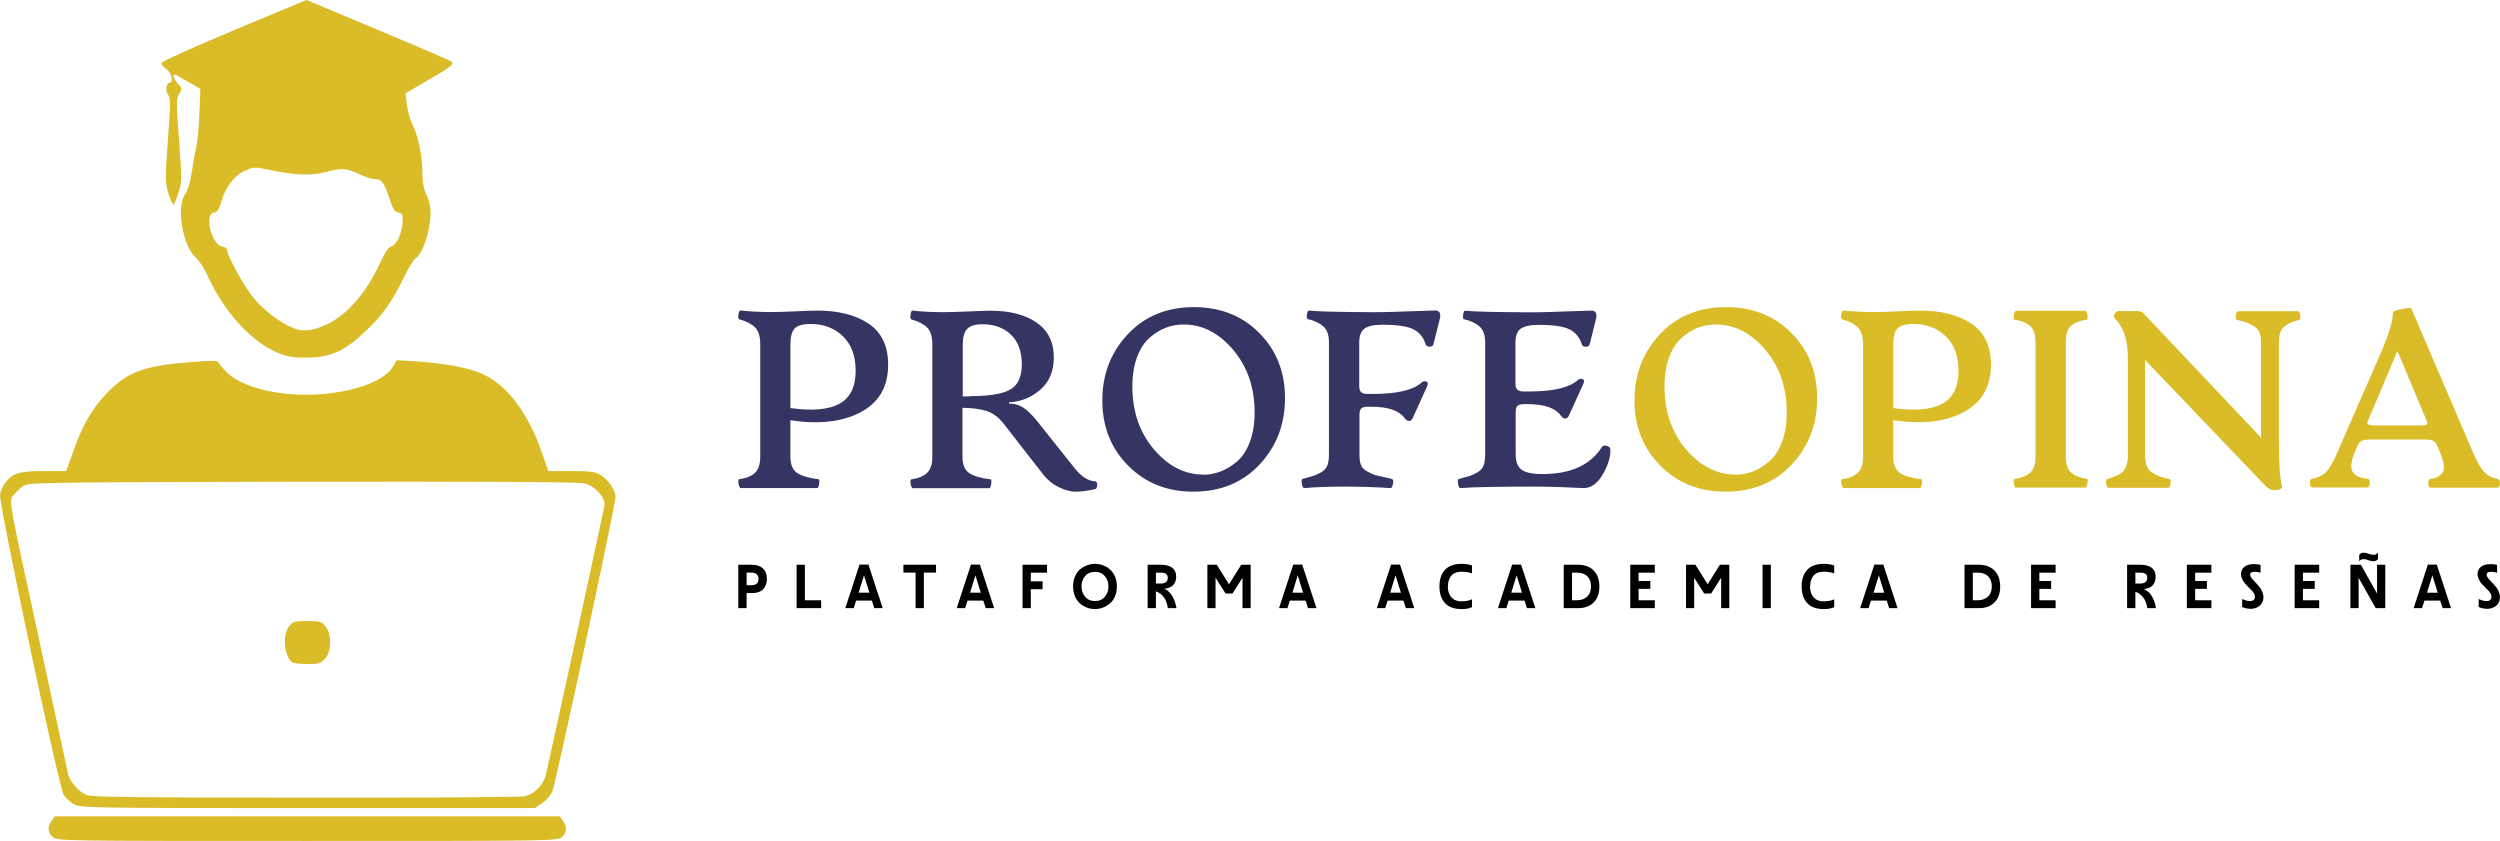 <?xml version="1.0" encoding="UTF-8" standalone="no"?>
<svg
   version="1.0"
   width="1216.455"
   height="409.2"
   viewBox="0 0 1216.455 409.2"
   preserveAspectRatio="xMidYMid"
   id="svg48"
   sodipodi:docname="Logo.svg"
   inkscape:version="1.3 (0e150ed6c4, 2023-07-21)"
   xmlns:inkscape="http://www.inkscape.org/namespaces/inkscape"
   xmlns:sodipodi="http://sodipodi.sourceforge.net/DTD/sodipodi-0.dtd"
   xmlns="http://www.w3.org/2000/svg"
   xmlns:svg="http://www.w3.org/2000/svg">
  <defs
     id="defs48" />
  <sodipodi:namedview
     id="namedview48"
     pagecolor="#ffffff"
     bordercolor="#999999"
     borderopacity="1"
     inkscape:showpageshadow="2"
     inkscape:pageopacity="0"
     inkscape:pagecheckerboard="0"
     inkscape:deskcolor="#d1d1d1"
     inkscape:zoom="0.5"
     inkscape:cx="693"
     inkscape:cy="177"
     inkscape:window-width="1366"
     inkscape:window-height="705"
     inkscape:window-x="-8"
     inkscape:window-y="-8"
     inkscape:window-maximized="1"
     inkscape:current-layer="svg48" />
  <g
     id="g1"
     style="fill:#d9bc27;fill-opacity:1">
    <path
       d="m 25.512,407.2 c -2.4,-2.4 -2.5,-4.8 -0.4,-7.8 l 1.5,-2.2 h 122.9 122.9 l 1.5,2.2 c 2.1,3 2,5.4 -0.4,7.8 -2,2 -3.3,2 -124,2 -120.7,0 -122,0 -124,-2 z"
       id="path33"
       style="fill:#d9bc27;fill-opacity:1" />
    <path
       d="m 35.812,391.2 c -1.8,-1 -3.9,-3 -4.8,-4.4 -2.4,-3.6 -31.7,-142.2 -31,-146.2 0.3,-1.8 1.5,-4.4 2.6,-5.8 3.7,-4.6 6.9,-5.6 18.7,-5.6 h 10.9 l 3.3,-9.2 c 4.3,-12.5 9.2,-21.1 16.2,-28.4 10.1,-10.6 18.1,-13.6 40.8,-15.4 10.9,-0.9 13.5,-0.8 13.9,0.2 0.2,0.7 2.1,2.9 4.2,5 7.4,7.1 24.5,11.3 42.4,10.6 18.6,-0.9 34.1,-6.4 38.3,-13.8 l 1.7,-2.9 9,0.5 c 14.2,0.9 26.4,3.2 33.1,6.3 11.8,5.5 21.9,19 28.5,37.9 l 3.2,9.2 h 11.1 c 9.3,0 11.6,0.3 14.4,2 3.6,2.2 7.2,7.4 7.2,10.4 0,4.2 -29.2,140.3 -30.8,143.6 -0.9,1.9 -3.2,4.5 -5.1,5.7 l -3.4,2.3 h -110.6 c -107.9,0 -110.7,-0.1 -113.8,-2 z m 219,-3.7 c 4.7,-0.7 9.3,-5.1 10.7,-10.1 0.8,-3 26.8,-122.2 28.6,-131.3 0.7,-3.7 -4.4,-9.5 -9.6,-10.9 -2.5,-0.7 -48.5,-0.9 -137.3,-0.8 -133.1,0.3 -133.6,0.3 -136.3,2.4 -1.5,1.1 -3.6,3.2 -4.7,4.5 -1.8,2.6 -1.8,2.8 12.3,67.5 7.7,35.7 14.3,66.1 14.6,67.7 0.7,3.6 5,8.6 8.9,10.3 2.4,1.1 22.6,1.3 106,1.3 56.7,0.1 104.7,-0.2 106.8,-0.6 z"
       id="path34"
       style="fill:#d9bc27;fill-opacity:1" />
    <path
       d="m 142.712,322.5 c -4.2,-1.7 -5.6,-13.2 -2.1,-17.7 1.9,-2.4 2.7,-2.6 8.9,-2.6 6.2,0 7,0.2 8.9,2.6 3.2,4 2.9,12.6 -0.4,15.9 -2,2.1 -3.3,2.5 -8.2,2.4 -3.2,0 -6.4,-0.3 -7.1,-0.6 z"
       id="path35"
       style="fill:#d9bc27;fill-opacity:1" />
    <path
       d="m 137.012,172.4 c -13.5,-4.8 -27.3,-19.4 -36,-38.2 -1.6,-3.6 -4.2,-7.5 -5.7,-8.8 -6.4,-5.5 -9.7,-24.8 -5.2,-30.9 1.3,-1.8 2.5,-5.9 3.3,-11.3 0.7,-4.7 1.7,-10.2 2.2,-12.2 0.5,-2 1.2,-9.1 1.4,-15.7 l 0.5,-12 -6.1,-3.6 c -3.3,-1.9 -6.2,-3.5 -6.5,-3.5 -1.1,0 -0.2,2.6 1.7,4.6 2.1,2.2 2.1,2.5 0.6,4.8 -1.5,2.2 -1.5,4.2 -0.1,22.6 1.4,18.7 1.4,20.6 -0.2,25.4 -0.9,2.8 -2,5.5 -2.4,5.9 -0.3,0.4 -1.5,-1.9 -2.5,-5.2 -1.7,-5.6 -1.7,-7.1 -0.3,-26.3 1.3,-17.5 1.3,-20.5 0,-22 -1.4,-1.7 -0.8,-5.8 0.9,-5.8 2,0 0.8,-5 -1.6,-6.6 -1.4,-0.9 -2.5,-2.2 -2.5,-2.9 0,-0.7 15.3,-7.6 35.3,-16 l 35.3,-14.7 34.9,14.6 c 19.1,8 35.2,14.9 35.7,15.4 1.3,1.3 0,2.4 -12.1,9.4 l -10.3,6 0.7,5.7 c 0.4,3 1.6,7.3 2.6,9.3 2.8,5.5 4.9,15.3 4.9,23.3 0,5.1 0.6,8.2 2,11 1.2,2.4 2,5.9 2,9 0,8.5 -4,20.3 -7.5,22.2 -0.8,0.5 -3.3,4.6 -5.5,9.1 -5.5,11.5 -10.6,18.7 -18.8,26.3 -9.7,9.3 -16.3,12.3 -27.2,12.7 -6.2,0.2 -9.9,-0.3 -13.5,-1.6 z m 21.9,-14.5 c 9.9,-4.6 19.4,-15.5 26,-29.9 2.3,-5.1 4.1,-7.7 5.5,-8.1 2.6,-0.6 5.4,-6.8 5.5,-12.2 0.1,-3.4 -0.2,-4 -2.1,-4.3 -1.6,-0.2 -2.6,-1.6 -3.9,-5.5 -2.9,-8.9 -4.1,-10.7 -7.3,-10.7 -1.6,0 -5.2,-1.1 -7.9,-2.5 -5.8,-2.9 -8.3,-3.1 -16.6,-0.9 -6.8,1.8 -14.6,1.5 -27.3,-1.2 -7.2,-1.5 -7.6,-1.4 -11.9,0.6 -5.2,2.5 -9.5,8.3 -11.3,15.2 -1,3.5 -1.9,4.8 -3.5,5 -4.9,0.7 -1.2,15.9 4.2,16.6 1.2,0.2 2.2,0.9 2.2,1.7 0,2.7 8.4,17.9 12.9,23.3 5.2,6.3 13.6,12.5 19.7,14.8 4.8,1.7 8.9,1.2 15.8,-1.9 z"
       id="path46"
       style="fill:#d9bc27;fill-opacity:1" />
    <path
       d="m 39.012,389.8 c -4.2,-1.8 -8.3,-6.9 -9.1,-11.4 -0.4,-2 -7,-32.9 -14.9,-68.7 C 0.012,240.6 0.112,241.5 4.712,236.4 c 5.1,-5.5 -2,-5.2 144,-5.2 88.8,0 136.6,0.4 139,1 2.1,0.6 5,2.6 6.8,4.7 3,3.4 3.2,4 2.7,9.2 -0.4,4.9 -26.1,124.5 -28.7,134.3 -1.4,5 -6,9.4 -10.7,10.1 -2.1,0.4 -51.5,0.7 -109.8,0.6 -85.9,0 -106.6,-0.2 -109,-1.3 z M 155.012,317.7 c 3.1,-3 3.2,-6.4 0.4,-9.9 -4.5,-5.7 -15.2,-1 -13.5,5.8 1.6,6.5 8.6,8.7 13.1,4.1 z"
       id="path47"
       style="fill:none;fill-opacity:1" />
    <path
       d="m 140.112,162.7 c -6.1,-2.1 -14.4,-8.4 -19.7,-14.7 -4.5,-5.4 -12.9,-20.6 -12.9,-23.3 0,-0.8 -1,-1.5 -2.2,-1.7 -3.6,-0.5 -6.8,-7.9 -6.8,-15.5 0,-5.1 0.3,-6.4 1.9,-7.2 1,-0.6 2.1,-0.8 2.3,-0.5 0.3,0.2 1.1,-1.7 1.8,-4.3 2,-7.1 6.2,-12.7 11.5,-15.3 5.1,-2.5 7.6,-2.4 24.2,0.4 8.8,1.6 9.6,1.6 17,-0.3 9,-2.2 14.2,-1.8 21.5,1.9 5.2,2.6 6.6,2.3 4.8,-0.9 -0.7,-1.4 -0.7,-2.1 0,-2.1 1.9,0 6.9,8.1 9,14.6 1.5,4.3 2.6,6.4 3.5,6 2.3,-0.8 3.5,1.7 3.4,7.4 0,7 -2.7,14.2 -5.7,15.5 -1.5,0.7 -3.8,4.1 -6.7,10 -4.8,10 -11.8,19.2 -18.2,24.1 -8.7,6.6 -20.1,9 -28.7,5.9 z"
       id="path48"
       style="fill:none;fill-opacity:1" />
  </g>
  <path
     style="font-size:32px;line-height:0;font-family:Colville;-inkscape-font-specification:Colville;letter-spacing:11.06px"
     d="m 363.274,288.584 h 2.464 c 2.592,0 4.448,-0.64 5.632,-1.92 1.184,-1.312 1.792,-2.976 1.792,-5.024 0,-4.48 -2.784,-6.848 -7.488,-6.848 h -6.432 v 21.12 h 4.032 z m 0,-9.952 h 2.048 c 2.56,0 3.744,0.928 3.744,3.072 0,2.048 -1.056,3.04 -3.584,3.04 h -2.208 z m 36.276,13.44 h -7.904 v -17.28 h -4.032 v 21.12 h 11.936 z m 23.028,-17.344 h -4.352 l -6.912,21.184 h 4.096 l 1.152,-3.68 h 7.68 l 1.184,3.68 h 4.096 z m -4.768,13.664 2.592,-8.448 2.624,8.448 z m 31.732,-9.76 h 5.92 v -3.84 h -15.872 v 3.84 h 5.92 v 17.28 h 4.032 z m 27.252,-3.904 h -4.352 l -6.912,21.184 h 4.096 l 1.152,-3.68 h 7.68 l 1.184,3.68 h 4.096 z m -4.768,13.664 2.592,-8.448 2.624,8.448 z m 29.556,-1.696 h 5.728 v -3.84 h -5.728 v -4.224 h 7.904 v -3.84 h -11.936 v 21.12 h 4.032 z m 20.564,-1.344 c 0,4.768 2.24,7.904 4.992,9.472 1.92,1.12 3.84,1.536 5.664,1.536 2.688,0 5.888,-1.088 8.16,-3.616 1.504,-1.664 2.496,-4.32 2.496,-7.392 0,-8.096 -6.24,-11.008 -10.656,-11.008 -2.336,0 -4.768,0.8 -6.976,2.464 -2.176,1.632 -3.68,4.704 -3.68,8.544 z m 10.656,7.104 c -1.984,0 -3.584,-0.672 -4.768,-2.048 -1.184,-1.376 -1.792,-3.072 -1.792,-5.056 0,-2.016 0.576,-3.68 1.76,-5.056 1.184,-1.376 2.784,-2.048 4.8,-2.048 2.016,0 3.584,0.672 4.768,2.048 1.184,1.376 1.792,3.04 1.792,5.056 0,1.984 -0.608,3.68 -1.792,5.056 -1.184,1.376 -2.752,2.048 -4.768,2.048 z m 39.668,3.456 c -0.736,-4.256 -2.592,-7.936 -5.888,-9.472 3.68,-0.256 5.728,-2.4 5.728,-5.824 0,-4 -2.88,-5.824 -7.456,-5.824 h -6.432 v 21.12 h 4.032 v -8.16 c 0.704,0.256 1.344,0.576 1.888,0.96 2.144,1.44 3.456,3.84 3.904,7.2 z m -10.016,-17.28 h 2.368 c 2.464,0 3.392,0.832 3.392,2.496 0,1.888 -1.184,2.816 -3.552,2.816 h -2.208 z m 46.1,-3.84 h -4.576 l -5.952,9.504 -5.952,-9.504 h -4.576 v 21.12 h 3.968 v -14.784 l 4.896,7.68 h 3.328 l 4.896,-7.68 v 14.784 h 3.968 z m 25.076,-0.064 h -4.352 l -6.912,21.184 h 4.096 l 1.152,-3.68 h 7.68 l 1.184,3.68 h 4.096 z m -4.768,13.664 2.592,-8.448 2.624,8.448 z m 52.36,-13.664 h -4.352 l -6.912,21.184 h 4.096 l 1.152,-3.68 h 7.68 l 1.184,3.68 h 4.096 z m -4.768,13.664 2.592,-8.448 2.624,8.448 z m 39.796,3.2 c -1.312,0.672 -3.072,0.992 -5.28,0.992 -1.728,0 -3.136,-0.48 -4.192,-1.408 -1.504,-1.376 -2.272,-3.296 -2.272,-5.76 0,-2.208 0.736,-4.608 2.24,-5.888 1.024,-0.896 2.56,-1.344 4.576,-1.344 1.76,0 3.392,0.256 4.928,0.8 v -3.84 c -1.504,-0.544 -3.2,-0.8 -5.088,-0.8 -3.2,0 -5.696,0.8 -7.488,2.368 -2.176,1.952 -3.264,4.8 -3.264,8.608 0,3.872 1.088,6.752 3.296,8.704 1.76,1.568 4.256,2.336 7.488,2.336 2.08,0 3.744,-0.32 5.056,-0.928 z m 23.892,-16.864 h -4.352 l -6.912,21.184 h 4.096 l 1.152,-3.68 h 7.68 l 1.184,3.68 h 4.096 z m -4.768,13.664 2.592,-8.448 2.624,8.448 z m 32.468,7.52 c 3.104,0 5.536,-0.832 7.36,-2.528 2.016,-1.856 3.04,-4.512 3.04,-8 0,-3.584 -1.088,-6.336 -3.232,-8.224 -1.824,-1.568 -4.192,-2.368 -7.168,-2.368 h -6.944 v 21.12 z m -2.912,-17.28 h 2.208 c 1.76,0 3.232,0.352 4.352,1.088 1.76,1.184 2.656,3.04 2.656,5.632 0,2.528 -0.864,4.352 -2.592,5.536 -1.184,0.8 -2.656,1.184 -4.416,1.184 h -2.208 z m 40.276,13.44 h -7.904 v -5.536 h 5.728 v -3.84 h -5.728 v -4.064 h 7.904 v -3.84 h -11.936 v 21.12 h 11.936 z m 36.244,-17.28 h -4.576 l -5.952,9.504 -5.952,-9.504 h -4.576 v 21.12 h 3.968 v -14.784 l 4.896,7.68 h 3.328 l 4.896,-7.68 v 14.784 h 3.968 z m 20.212,0 h -4.032 v 21.12 h 4.032 z m 30.836,16.8 c -1.312,0.672 -3.072,0.992 -5.28,0.992 -1.728,0 -3.136,-0.48 -4.192,-1.408 -1.504,-1.376 -2.272,-3.296 -2.272,-5.76 0,-2.208 0.736,-4.608 2.24,-5.888 1.024,-0.896 2.56,-1.344 4.576,-1.344 1.76,0 3.392,0.256 4.928,0.8 v -3.84 c -1.504,-0.544 -3.2,-0.8 -5.088,-0.8 -3.2,0 -5.696,0.8 -7.488,2.368 -2.176,1.952 -3.264,4.8 -3.264,8.608 0,3.872 1.088,6.752 3.296,8.704 1.76,1.568 4.256,2.336 7.488,2.336 2.08,0 3.744,-0.32 5.056,-0.928 z m 23.892,-16.864 h -4.352 l -6.912,21.184 h 4.096 l 1.152,-3.68 h 7.68 l 1.184,3.68 h 4.096 z m -4.768,13.664 2.592,-8.448 2.624,8.448 z m 51.24,7.52 c 3.104,0 5.536,-0.832 7.36,-2.528 2.016,-1.856 3.04,-4.512 3.04,-8 0,-3.584 -1.088,-6.336 -3.232,-8.224 -1.824,-1.568 -4.192,-2.368 -7.168,-2.368 h -6.944 v 21.12 z m -2.912,-17.28 h 2.208 c 1.76,0 3.232,0.352 4.352,1.088 1.76,1.184 2.656,3.04 2.656,5.632 0,2.528 -0.864,4.352 -2.592,5.536 -1.184,0.8 -2.656,1.184 -4.416,1.184 h -2.208 z m 40.276,13.44 h -7.904 v -5.536 h 5.728 v -3.84 h -5.728 v -4.064 h 7.904 v -3.84 h -11.936 v 21.12 h 11.936 z m 48.84,3.84 c -0.8,-4.832 -2.784,-7.936 -5.888,-9.312 3.68,-0.256 5.728,-2.432 5.728,-5.984 0,-4 -2.88,-5.824 -7.456,-5.824 h -6.432 v 21.12 h 4.032 v -8 c 0.704,0.256 1.344,0.576 1.888,0.96 2.144,1.472 3.456,3.808 3.904,7.04 z m -10.016,-17.28 h 2.368 c 2.464,0 3.392,0.832 3.392,2.496 0,1.888 -1.184,2.816 -3.552,2.816 h -2.208 z m 36.98,13.44 h -7.904 v -5.536 h 5.728 v -3.84 h -5.728 v -4.064 h 7.904 v -3.84 h -11.936 v 21.12 h 11.936 z m 14.964,3.232 c 0.672,0.48 2.592,0.928 4.16,0.928 1.76,0 3.232,-0.512 4.416,-1.536 1.184,-1.024 1.792,-2.4 1.792,-4.16 0,-1.792 -0.992,-3.744 -1.792,-4.768 -0.416,-0.512 -0.992,-1.184 -1.76,-2.016 -0.16,-0.192 -0.448,-0.512 -0.864,-0.928 -0.416,-0.416 -0.704,-0.736 -0.864,-0.928 l -0.576,-0.736 c -0.48,-0.64 -0.608,-1.056 -0.608,-1.568 0,-0.928 0.704,-1.376 2.144,-1.376 0.864,0 1.856,0.16 2.912,0.448 v -3.776 l -0.352,-0.096 c -0.48,-0.16 -1.664,-0.32 -2.816,-0.32 -4.256,0 -6.336,2.048 -6.336,4.864 0,0.832 0.224,1.696 0.64,2.56 0.416,0.864 0.832,1.504 1.248,1.984 0.416,0.48 1.024,1.088 1.792,1.888 l 0.832,0.832 c 0.48,0.48 0.8,0.8 0.928,0.96 l 0.608,0.8 c 0.544,0.736 0.704,1.28 0.704,2.016 0,1.376 -0.8,2.08 -2.4,2.08 -1.216,0 -2.496,-0.352 -3.808,-1.024 z m 37.492,-3.232 h -7.904 v -5.536 h 5.728 v -3.84 h -5.728 v -4.064 h 7.904 v -3.84 h -11.936 v 21.12 h 11.936 z m 32.148,-17.28 h -4 v 14.016 l -7.872,-14.016 h -5.088 v 21.12 h 4 v -14.784 l 8.32,14.784 h 4.64 z m -3.52,-5.888 c -0.576,0.704 -1.312,1.056 -2.176,1.056 -0.704,0 -1.504,-0.16 -2.368,-0.512 -0.864,-0.352 -1.664,-0.544 -2.336,-0.544 -0.928,0 -1.696,0.352 -2.272,1.056 v 3.136 c 0.576,-0.704 1.312,-1.056 2.176,-1.056 0.704,0 1.504,0.192 2.368,0.544 0.864,0.352 1.664,0.512 2.336,0.512 0.928,0 1.696,-0.352 2.272,-1.056 z m 28.596,5.824 h -4.352 l -6.912,21.184 h 4.096 l 1.152,-3.68 h 7.68 l 1.184,3.68 h 4.096 z m -4.768,13.664 2.592,-8.448 2.624,8.448 z m 25.14,6.912 c 0.672,0.48 2.592,0.928 4.16,0.928 1.76,0 3.232,-0.512 4.416,-1.536 1.184,-1.024 1.792,-2.4 1.792,-4.16 0,-1.792 -0.992,-3.744 -1.792,-4.768 -0.416,-0.512 -0.992,-1.184 -1.76,-2.016 -0.16,-0.192 -0.448,-0.512 -0.864,-0.928 -0.416,-0.416 -0.704,-0.736 -0.864,-0.928 l -0.576,-0.736 c -0.48,-0.64 -0.608,-1.056 -0.608,-1.568 0,-0.928 0.704,-1.376 2.144,-1.376 0.864,0 1.856,0.16 2.912,0.448 v -3.776 l -0.352,-0.096 c -0.48,-0.16 -1.664,-0.32 -2.816,-0.32 -4.256,0 -6.336,2.048 -6.336,4.864 0,0.832 0.224,1.696 0.64,2.56 0.416,0.864 0.832,1.504 1.248,1.984 0.416,0.48 1.024,1.088 1.792,1.888 l 0.832,0.832 c 0.48,0.48 0.8,0.8 0.928,0.96 l 0.608,0.8 c 0.544,0.736 0.704,1.28 0.704,2.016 0,1.376 -0.8,2.08 -2.4,2.08 -1.216,0 -2.496,-0.352 -3.808,-1.024 z"
     id="text2"
     aria-label="PLATAFORMA ACADEMICA de reseñAS" />
  <g
     id="text1"
     style="font-size:122.667px;font-family:ArtifexCFBold;-inkscape-font-specification:ArtifexCFBold;fill:#eccd7b"
     aria-label="PROFEOPINA">
    <path
       style="fill:#353564"
       d="m 432.155,177.418 c 0,-9.044 -3.174,-15.693 -9.523,-19.945 -6.349,-4.253 -14.734,-6.349 -25.096,-6.349 -1.857,0 -5.331,0.12 -10.422,0.359 -5.091,0.24 -9.284,0.359 -12.578,0.359 -5.57,-0.06 -10.302,-0.299 -14.135,-0.779 -0.539,-0.06 -0.898,0.599 -1.078,1.977 -0.18,1.378 -0.06,2.156 0.419,2.336 3.354,0.898 5.87,2.216 7.607,3.893 1.737,1.677 2.576,4.432 2.576,8.206 v 54.685 c 0,3.654 -0.839,6.289 -2.576,7.906 -1.737,1.617 -4.253,2.635 -7.607,3.115 -0.299,0 -0.479,0.359 -0.479,1.078 0,0.719 0.12,1.438 0.359,2.156 0.24,0.719 0.539,1.078 0.839,1.078 h 37.195 c 0.299,0 0.539,-0.359 0.719,-1.078 0.18,-0.719 0.299,-1.438 0.299,-2.156 0,-0.719 -0.12,-1.078 -0.359,-1.078 -4.672,-0.539 -8.146,-1.557 -10.362,-2.995 -2.216,-1.438 -3.354,-4.133 -3.354,-8.026 v -17.669 c 13.956,2.096 25.396,0.779 34.261,-3.953 8.865,-4.732 13.297,-12.398 13.297,-23 z m -37.734,-19.766 c 6.469,0 11.74,2.036 15.813,6.049 4.073,4.013 6.109,9.583 6.109,16.711 0,7.846 -2.635,13.177 -7.906,16.052 -5.271,2.875 -13.237,3.594 -23.839,2.096 v -31.026 c 0,-3.714 0.719,-6.289 2.096,-7.727 1.378,-1.438 3.953,-2.156 7.727,-2.156 z m 138.899,76.547 c -3.534,0 -6.948,-2.036 -10.242,-6.169 l -18.268,-22.94 c -2.695,-3.354 -5.091,-5.63 -7.128,-6.888 -2.036,-1.258 -4.253,-1.857 -6.708,-1.857 v -0.599 c 5.81,-0.299 10.901,-2.336 15.273,-6.169 4.372,-3.833 6.529,-9.044 6.529,-15.693 0,-7.367 -2.755,-12.997 -8.326,-16.891 -5.57,-3.893 -13.117,-5.81 -22.641,-5.81 -1.737,0 -5.271,0.12 -10.602,0.359 -5.331,0.24 -9.643,0.359 -12.938,0.359 -5.57,-0.06 -10.302,-0.299 -14.135,-0.779 -0.539,-0.06 -0.898,0.599 -1.078,1.977 -0.18,1.378 -0.06,2.156 0.419,2.336 3.354,0.898 5.87,2.216 7.607,3.893 1.737,1.677 2.576,4.432 2.576,8.206 v 54.685 c 0,3.654 -0.839,6.289 -2.576,7.906 -1.737,1.617 -4.253,2.635 -7.607,3.115 -0.299,0 -0.479,0.359 -0.479,1.078 0,0.719 0.12,1.438 0.359,2.156 0.24,0.719 0.539,1.078 0.839,1.078 h 37.195 c 0.299,0 0.539,-0.359 0.719,-1.078 0.18,-0.719 0.299,-1.438 0.299,-2.156 0,-0.719 -0.12,-1.078 -0.359,-1.078 -4.672,-0.539 -8.146,-1.557 -10.362,-2.995 -2.216,-1.438 -3.354,-4.133 -3.354,-8.026 v -23.779 c 4.911,0.06 8.865,0.599 11.919,1.617 3.055,1.018 5.81,3.115 8.266,6.289 l 18.867,24.258 c 2.276,2.935 5.031,5.151 8.206,6.648 3.174,1.497 6.169,2.156 9.044,1.977 2.875,-0.18 5.69,-0.599 8.505,-1.318 0.419,-0.18 0.659,-0.779 0.719,-1.857 0.06,-1.078 -0.18,-1.617 -0.659,-1.617 z m -61.334,-41.328 h -3.534 v -25.276 c 0,-3.534 0.719,-6.049 2.156,-7.547 1.438,-1.497 3.893,-2.276 7.427,-2.276 5.69,0 10.302,1.677 13.836,5.031 3.534,3.354 5.331,8.206 5.331,14.495 0,5.99 -1.857,10.063 -5.57,12.219 -3.714,2.156 -10.302,3.234 -19.706,3.234 z m 108.711,46.359 c 13.177,0 23.898,-4.372 32.164,-13.177 8.266,-8.805 12.398,-19.586 12.398,-32.344 0,-12.758 -4.193,-23.3 -12.518,-31.685 -8.326,-8.385 -18.927,-12.578 -31.805,-12.578 -13.177,0 -23.899,4.372 -32.164,13.177 -8.266,8.805 -12.398,19.526 -12.398,32.164 0,12.758 4.193,23.359 12.578,31.805 8.385,8.445 18.927,12.638 31.685,12.638 z m 4.732,-8.326 c -9.044,0 -17.07,-4.133 -24.018,-12.339 -6.948,-8.206 -10.422,-18.388 -10.422,-30.547 0,-5.51 0.779,-10.302 2.336,-14.375 1.557,-4.073 3.594,-7.188 6.169,-9.404 2.576,-2.216 5.211,-3.833 7.966,-4.852 2.755,-1.018 5.57,-1.497 8.505,-1.497 9.104,0 17.13,4.133 24.078,12.339 6.948,8.206 10.422,18.388 10.422,30.487 0,5.451 -0.779,10.242 -2.336,14.375 -1.557,4.133 -3.654,7.307 -6.289,9.523 -2.635,2.216 -5.331,3.833 -8.086,4.852 -2.755,1.018 -5.63,1.557 -8.565,1.557 z m 49.654,6.589 c 4.612,-0.479 11.021,-0.719 19.227,-0.719 7.846,0 15.273,0.24 22.281,0.719 0.539,0.06 0.958,-0.599 1.198,-2.036 0.24,-1.438 0.06,-2.216 -0.479,-2.396 l -1.438,-0.359 c -3.294,-0.719 -5.391,-1.198 -6.349,-1.438 -0.958,-0.24 -2.276,-0.839 -4.013,-1.737 -1.737,-0.898 -2.815,-1.977 -3.294,-3.294 -0.479,-1.318 -0.719,-2.995 -0.719,-5.091 v -19.406 c 0,-1.497 0.299,-2.516 0.958,-3.055 0.659,-0.539 1.677,-0.779 3.055,-0.779 h 1.677 c 8.206,0 13.596,1.857 16.232,5.51 0.719,0.958 1.438,1.438 2.216,1.438 0.779,0 1.378,-0.539 1.857,-1.617 l 7.008,-15.453 c 0.479,-1.138 0.299,-1.857 -0.539,-2.156 -0.839,-0.299 -1.617,-0.12 -2.276,0.539 -4.073,3.654 -11.919,5.51 -23.539,5.51 h -2.695 c -1.378,0 -2.396,-0.24 -3.055,-0.779 -0.659,-0.539 -1.018,-1.557 -1.018,-3.055 v -21.263 c 0,-3.174 0.839,-5.391 2.516,-6.648 1.677,-1.258 4.612,-1.917 8.865,-1.917 7.188,0 12.219,0.779 15.094,2.276 2.875,1.497 4.792,3.893 5.81,7.188 0.24,0.779 0.898,1.198 1.977,1.198 1.078,0 1.677,-0.419 1.857,-1.198 l 2.935,-11.68 c 0.419,-1.378 0.479,-2.516 0.18,-3.414 -0.299,-0.898 -1.138,-1.318 -2.516,-1.318 -2.276,0.06 -5.271,0.18 -9.044,0.299 -3.773,0.12 -7.247,0.24 -10.482,0.359 -3.234,0.12 -6.469,0.18 -9.763,0.18 -16.711,-0.06 -27.313,-0.299 -31.805,-0.779 -0.539,-0.06 -0.898,0.599 -1.078,1.977 -0.18,1.378 -0.06,2.096 0.419,2.156 3.294,0.779 5.81,1.977 7.607,3.594 1.797,1.617 2.695,4.193 2.695,7.727 v 54.505 c 0,2.216 -0.24,4.013 -0.779,5.391 -0.539,1.378 -1.557,2.516 -3.055,3.354 -1.497,0.839 -2.755,1.438 -3.773,1.737 -1.018,0.299 -2.755,0.779 -5.211,1.438 -0.479,0.18 -0.599,0.958 -0.359,2.396 0.24,1.438 0.599,2.096 1.138,2.036 z m 75.888,0 c 4.971,-0.479 16.891,-0.719 35.758,-0.719 6.768,0 14.734,0.24 23.898,0.719 3.534,0 6.589,-2.156 9.164,-6.529 2.576,-4.372 3.833,-8.385 3.833,-12.039 0,-1.018 -0.599,-1.677 -1.797,-1.977 -1.198,-0.299 -1.977,-0.12 -2.396,0.599 -5.57,8.745 -15.214,13.117 -28.87,13.117 -4.971,0 -8.385,-0.719 -10.242,-2.156 -1.857,-1.438 -2.815,-3.893 -2.815,-7.427 v -20.604 c 0,-1.497 0.299,-2.516 0.958,-3.055 0.659,-0.539 1.677,-0.779 3.055,-0.779 h 1.677 c 8.206,0 13.596,1.857 16.232,5.51 0.719,1.018 1.438,1.497 2.216,1.497 0.779,0 1.378,-0.539 1.857,-1.617 l 7.008,-15.453 c 0.479,-1.138 0.299,-1.857 -0.539,-2.156 -0.839,-0.299 -1.617,-0.12 -2.276,0.539 -4.073,3.654 -11.919,5.51 -23.539,5.51 h -2.695 c -1.378,0 -2.396,-0.24 -3.055,-0.779 -0.659,-0.539 -1.018,-1.557 -1.018,-3.055 v -20.005 c 0,-3.174 0.839,-5.391 2.516,-6.648 1.677,-1.258 4.612,-1.917 8.865,-1.917 7.188,0 12.219,0.779 15.094,2.276 2.875,1.497 4.792,3.893 5.81,7.188 0.24,0.779 0.898,1.198 1.977,1.198 1.078,0 1.677,-0.419 1.857,-1.198 l 2.935,-11.68 c 0.419,-1.378 0.479,-2.516 0.18,-3.414 -0.299,-0.898 -1.138,-1.318 -2.516,-1.318 -2.276,0.06 -5.271,0.18 -9.044,0.299 -3.773,0.12 -7.247,0.24 -10.482,0.359 -3.234,0.12 -6.469,0.18 -9.763,0.18 -16.711,-0.06 -27.313,-0.299 -31.805,-0.779 -0.539,-0.06 -0.898,0.599 -1.078,1.977 -0.18,1.378 -0.06,2.096 0.419,2.156 3.294,0.779 5.81,1.977 7.607,3.594 1.797,1.617 2.695,4.193 2.695,7.727 v 54.505 c 0,2.216 -0.24,4.013 -0.779,5.391 -0.539,1.378 -1.557,2.516 -3.055,3.354 -1.497,0.839 -2.755,1.438 -3.773,1.737 -1.018,0.299 -2.755,0.779 -5.211,1.438 -0.479,0.18 -0.599,0.958 -0.359,2.396 0.24,1.438 0.599,2.096 1.138,2.036 z"
       id="path1" />
    <path
       style="fill:#d9bc27"
       d="m 839.627,239.231 c 13.177,0 23.898,-4.372 32.164,-13.177 8.266,-8.805 12.398,-19.586 12.398,-32.344 0,-12.758 -4.193,-23.3 -12.518,-31.685 -8.326,-8.385 -18.927,-12.578 -31.805,-12.578 -13.177,0 -23.899,4.372 -32.164,13.177 -8.266,8.805 -12.398,19.526 -12.398,32.164 0,12.758 4.193,23.359 12.578,31.805 8.385,8.445 18.927,12.638 31.685,12.638 z m 4.732,-8.326 c -9.044,0 -17.07,-4.133 -24.018,-12.339 -6.948,-8.206 -10.422,-18.388 -10.422,-30.547 0,-5.51 0.779,-10.302 2.336,-14.375 1.557,-4.073 3.594,-7.188 6.169,-9.404 2.576,-2.216 5.211,-3.833 7.966,-4.852 2.755,-1.018 5.57,-1.497 8.505,-1.497 9.104,0 17.13,4.133 24.078,12.339 6.948,8.206 10.422,18.388 10.422,30.487 0,5.451 -0.779,10.242 -2.336,14.375 -1.557,4.133 -3.654,7.307 -6.289,9.523 -2.635,2.216 -5.331,3.833 -8.086,4.852 -2.755,1.018 -5.63,1.557 -8.565,1.557 z m 124.404,-53.487 c 0,-9.044 -3.174,-15.693 -9.523,-19.945 -6.349,-4.253 -14.734,-6.349 -25.096,-6.349 -1.857,0 -5.331,0.12 -10.422,0.359 -5.091,0.24 -9.284,0.359 -12.578,0.359 -5.57,-0.06 -10.302,-0.299 -14.135,-0.779 -0.539,-0.06 -0.898,0.599 -1.078,1.977 -0.18,1.378 -0.06,2.156 0.419,2.336 3.354,0.898 5.87,2.216 7.607,3.893 1.737,1.677 2.576,4.432 2.576,8.206 v 54.685 c 0,3.654 -0.839,6.289 -2.576,7.906 -1.737,1.617 -4.253,2.635 -7.607,3.115 -0.299,0 -0.479,0.359 -0.479,1.078 0,0.719 0.12,1.438 0.359,2.156 0.24,0.719 0.539,1.078 0.839,1.078 h 37.195 c 0.299,0 0.539,-0.359 0.719,-1.078 0.18,-0.719 0.299,-1.438 0.299,-2.156 0,-0.719 -0.12,-1.078 -0.359,-1.078 -4.672,-0.539 -8.146,-1.557 -10.362,-2.995 -2.216,-1.438 -3.354,-4.133 -3.354,-8.026 v -17.669 c 13.956,2.096 25.396,0.779 34.261,-3.953 8.865,-4.732 13.297,-12.398 13.297,-23 z m -37.734,-19.766 c 6.469,0 11.74,2.036 15.813,6.049 4.073,4.013 6.109,9.583 6.109,16.711 0,7.846 -2.635,13.177 -7.906,16.052 -5.271,2.875 -13.237,3.594 -23.839,2.096 v -31.026 c 0,-3.714 0.719,-6.289 2.096,-7.727 1.378,-1.438 3.953,-2.156 7.727,-2.156 z m 49.953,79.602 h 33.662 c 0.299,0 0.599,-0.359 0.839,-1.078 0.24,-0.719 0.359,-1.438 0.359,-2.156 0,-0.719 -0.18,-1.078 -0.479,-1.078 -3.175,-0.419 -5.69,-1.378 -7.487,-2.875 -1.797,-1.497 -2.695,-4.193 -2.695,-8.086 v -55.464 c 0,-3.893 0.898,-6.589 2.695,-8.086 1.797,-1.497 4.312,-2.456 7.487,-2.875 0.299,0 0.479,-0.359 0.479,-1.078 0,-0.719 -0.12,-1.438 -0.359,-2.156 -0.24,-0.719 -0.539,-1.078 -0.839,-1.078 h -33.662 c -0.299,0 -0.599,0.359 -0.839,1.078 -0.24,0.719 -0.359,1.438 -0.359,2.156 0,0.719 0.18,1.078 0.479,1.078 3.354,0.479 5.87,1.497 7.607,3.115 1.737,1.617 2.576,4.253 2.576,7.906 v 55.464 c 0,3.654 -0.839,6.289 -2.576,7.906 -1.737,1.617 -4.253,2.635 -7.607,3.115 -0.299,0 -0.479,0.359 -0.479,1.078 0,0.719 0.12,1.438 0.359,2.156 0.24,0.719 0.539,1.078 0.839,1.078 z m 125.961,1.198 c 1.138,0 2.037,-0.18 2.695,-0.539 0.659,-0.359 0.898,-0.958 0.659,-1.737 -0.958,-3.654 -1.438,-10.841 -1.438,-21.622 v -47.737 c 0,-2.036 0.239,-3.714 0.659,-5.031 0.419,-1.318 1.258,-2.396 2.456,-3.234 1.198,-0.839 2.156,-1.378 2.875,-1.677 0.719,-0.299 2.036,-0.719 4.013,-1.258 0.539,-0.18 0.659,-0.898 0.419,-2.216 -0.24,-1.318 -0.599,-1.977 -1.078,-1.977 h -29.049 c -0.599,0 -1.018,0.659 -1.198,1.977 -0.18,1.318 -0.06,2.036 0.419,2.216 2.276,0.539 3.833,0.958 4.672,1.258 0.839,0.299 1.977,0.839 3.414,1.677 1.438,0.839 2.396,1.917 2.935,3.234 0.539,1.318 0.779,2.995 0.779,5.031 v 46.12 l -57.141,-60.435 c -0.659,-0.779 -1.617,-1.138 -2.935,-1.138 h -9.104 c -0.779,0 -1.378,0.299 -1.797,0.898 -0.419,0.599 -0.659,1.198 -0.659,1.857 0,0.12 0.06,0.24 0.18,0.419 0.12,0.18 0.299,0.359 0.539,0.599 0.24,0.24 0.479,0.539 0.779,0.898 0.299,0.359 0.539,0.719 0.779,1.018 3.055,4.073 4.552,9.763 4.552,17.13 v 47.617 c 0,3.594 -0.898,6.229 -2.695,7.966 -1.078,0.958 -3.534,2.096 -7.367,3.414 -0.539,0.18 -0.719,0.898 -0.479,2.216 0.24,1.318 0.599,1.977 1.078,1.977 h 29.05 c 0.599,0 1.018,-0.659 1.198,-1.977 0.18,-1.318 0.06,-2.036 -0.419,-2.216 -2.216,-0.539 -3.893,-1.018 -4.971,-1.378 -1.078,-0.359 -2.216,-0.958 -3.474,-1.797 -1.258,-0.839 -2.156,-1.917 -2.695,-3.234 -0.539,-1.318 -0.839,-2.995 -0.839,-5.031 v -46.599 l 58.399,61.094 c 1.378,1.497 2.875,2.276 4.492,2.276 z m 108.532,-5.391 c -2.635,-0.419 -4.792,-1.497 -6.529,-3.234 -1.737,-1.737 -3.654,-5.031 -5.75,-9.943 l -29.888,-69.779 c -0.18,-0.419 -1.737,-0.299 -4.612,0.299 -2.875,0.599 -4.312,1.138 -4.312,1.557 0,4.253 -2.096,11.081 -6.229,20.484 l -20.784,47.557 c -2.096,4.911 -4.013,8.206 -5.69,9.823 -1.677,1.617 -3.953,2.695 -6.768,3.174 -0.779,0.18 -1.078,0.898 -0.958,2.216 0.12,1.318 0.539,1.977 1.258,1.977 h 26.474 c 0.839,0 1.318,-0.659 1.438,-1.977 0.12,-1.318 -0.239,-2.036 -1.018,-2.216 -1.737,-0.24 -3.115,-0.539 -4.133,-0.898 -1.018,-0.359 -1.917,-0.958 -2.755,-1.857 -0.839,-0.898 -1.198,-2.216 -1.138,-3.893 0.06,-1.677 0.659,-3.773 1.737,-6.289 l 1.198,-3.055 c 0.599,-1.378 1.378,-2.276 2.396,-2.635 1.018,-0.359 2.516,-0.539 4.552,-0.539 h 25.037 c 2.037,0 3.594,0.18 4.612,0.539 1.018,0.359 1.797,1.258 2.336,2.635 l 1.318,3.055 c 1.078,2.576 1.677,4.672 1.857,6.349 0.18,1.677 -0.12,2.995 -0.898,3.893 -0.779,0.898 -1.617,1.557 -2.456,1.917 -0.839,0.359 -1.977,0.659 -3.354,0.898 -0.659,0.18 -0.958,0.898 -0.898,2.216 0.06,1.318 0.479,1.977 1.258,1.977 h 32.404 c 0.719,0 1.138,-0.659 1.258,-1.977 0.12,-1.318 -0.24,-2.036 -1.018,-2.216 z m -37.375,-26.055 h -23.18 c -1.018,0 -1.857,-0.12 -2.456,-0.419 -0.599,-0.299 -0.719,-0.779 -0.419,-1.497 l 14.495,-34.32 14.375,34.32 c 0.24,0.599 0.18,1.018 -0.12,1.318 -0.299,0.299 -0.659,0.479 -1.138,0.539 -0.479,0.06 -1.018,0.12 -1.677,0.12 z"
       id="path2" />
  </g>
</svg>

